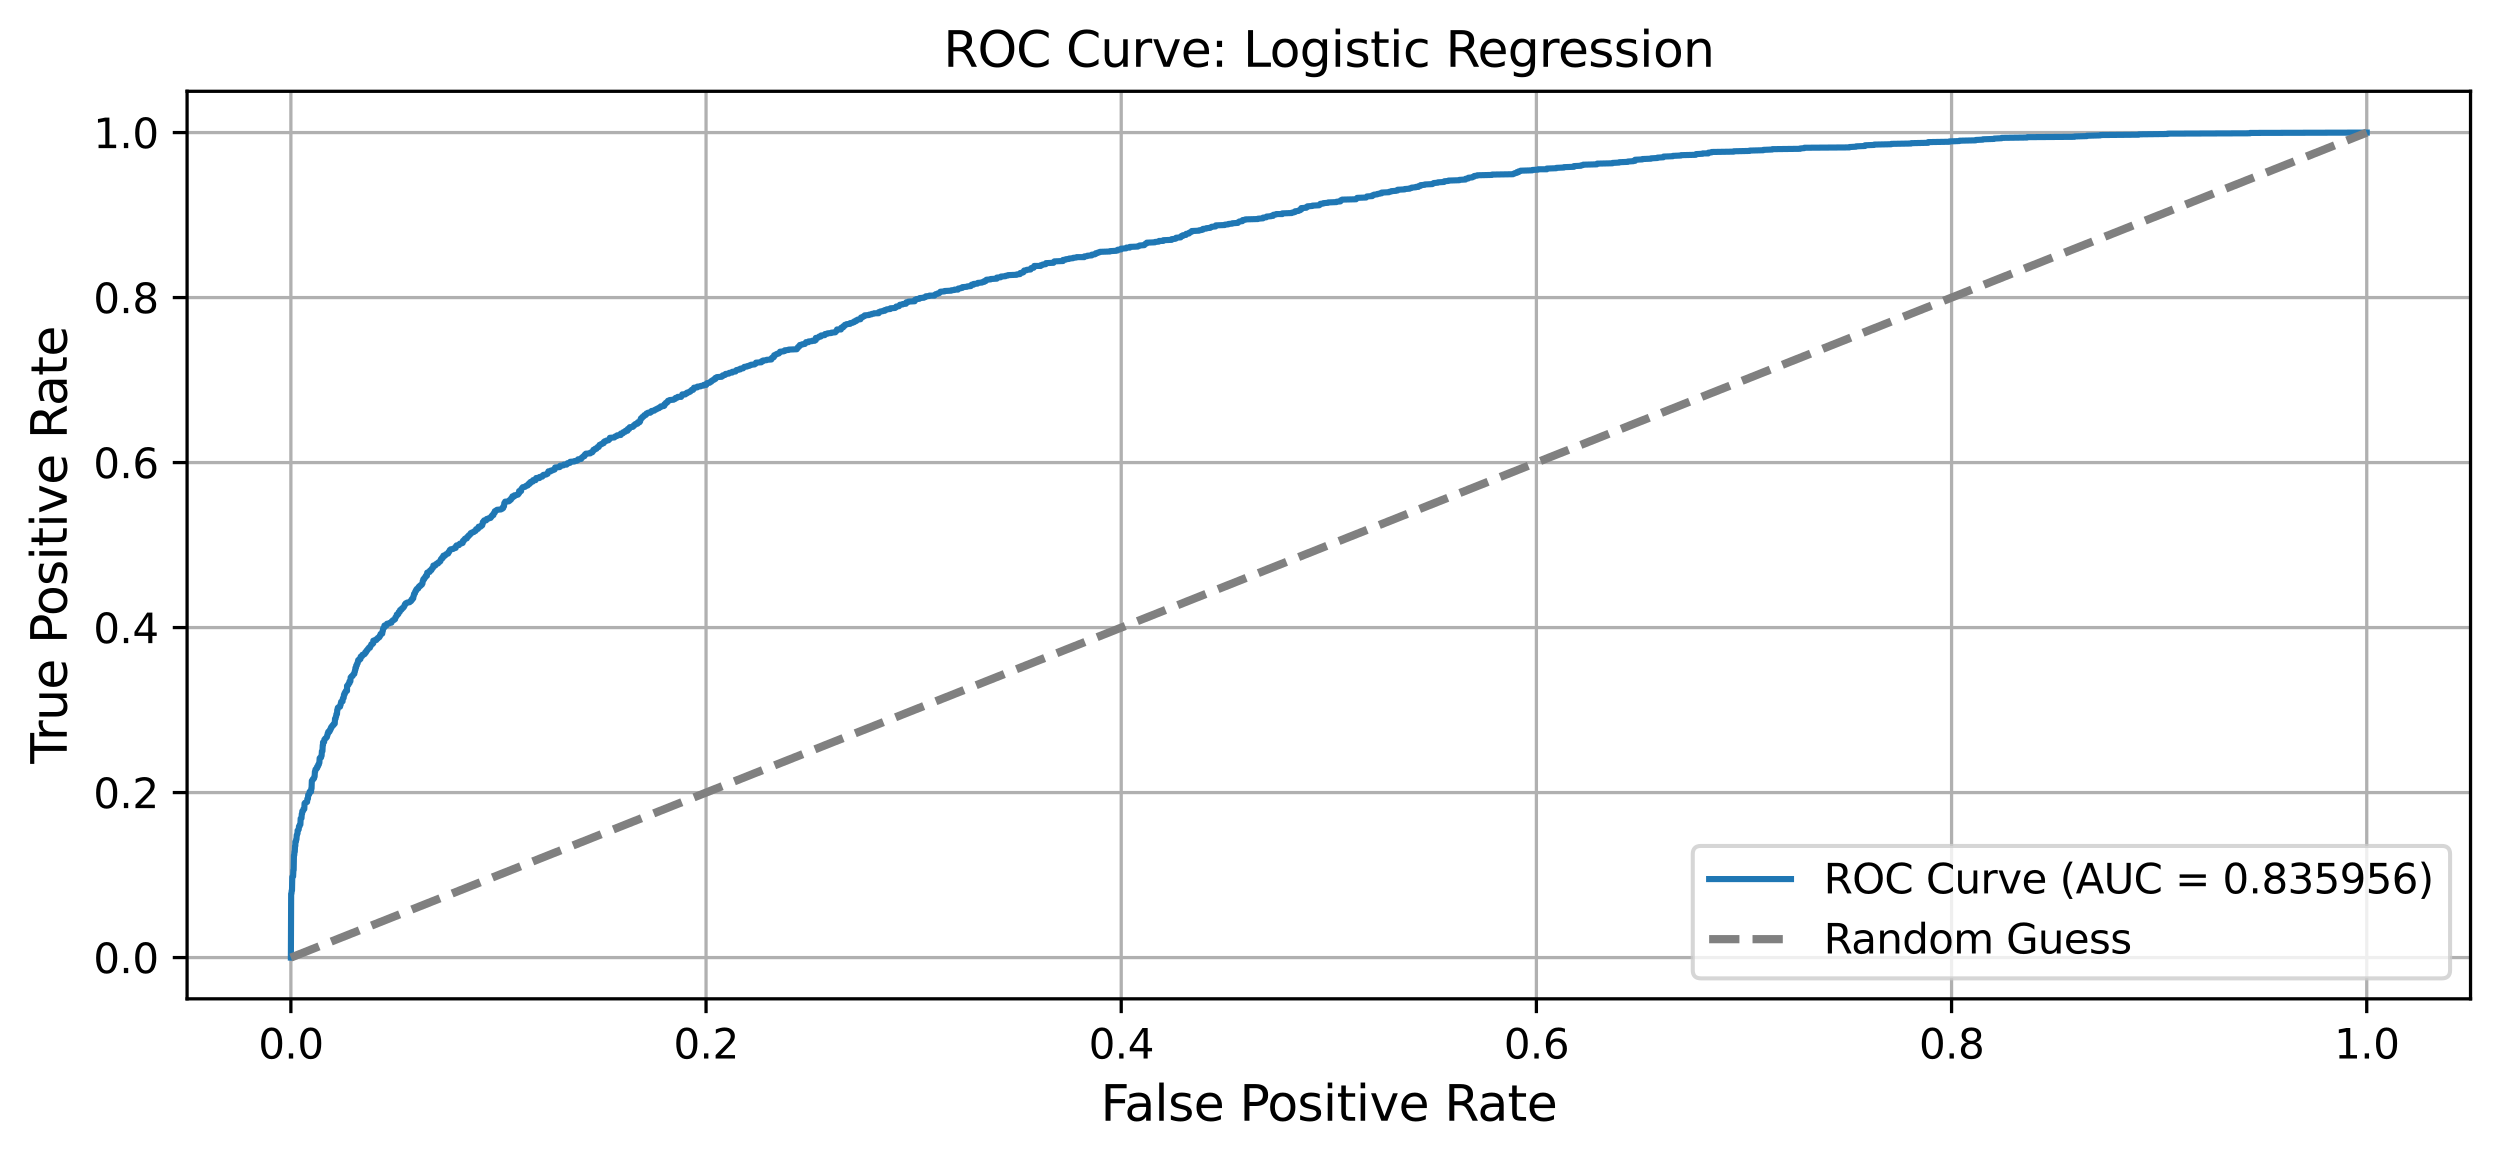 <?xml version="1.0" encoding="utf-8" standalone="no"?>
<!DOCTYPE svg PUBLIC "-//W3C//DTD SVG 1.1//EN"
  "http://www.w3.org/Graphics/SVG/1.1/DTD/svg11.dtd">
<svg xmlns:xlink="http://www.w3.org/1999/xlink" width="610.917pt" height="283.57pt" viewBox="0 0 610.917 283.57" xmlns="http://www.w3.org/2000/svg" version="1.1">
 <defs>
  <style type="text/css">*{stroke-linejoin: round; stroke-linecap: butt}</style>
 </defs>
 <g id="figure_1">
  <g id="patch_1">
   <path d="M 0 283.57 
L 610.917 283.57 
L 610.917 0 
L 0 0 
z
" style="fill: #ffffff"/>
  </g>
  <g id="axes_1">
   <g id="patch_2">
    <path d="M 45.717 244.078 
L 603.717 244.078 
L 603.717 22.318 
L 45.717 22.318 
z
" style="fill: #ffffff"/>
   </g>
   <g id="matplotlib.axis_1">
    <g id="xtick_1">
     <g id="line2d_1">
      <path d="M 71.081 244.078 
L 71.081 22.318 
" clip-path="url(#pb489098b42)" style="fill: none; stroke: #b0b0b0; stroke-width: 0.8; stroke-linecap: square"/>
     </g>
     <g id="line2d_2">
      <defs>
       <path id="m09112966ef" d="M 0 0 
L 0 3.5 
" style="stroke: #000000; stroke-width: 0.8"/>
      </defs>
      <g>
       <use xlink:href="#m09112966ef" x="71.081" y="244.078" style="stroke: #000000; stroke-width: 0.8"/>
      </g>
     </g>
     <g id="text_1">
      <!-- 0.0 -->
      <g transform="translate(63.129 258.677) scale(0.1 -0.1)">
       <defs>
        <path id="DejaVuSans-30" d="M 2034 4250 
Q 1547 4250 1301 3770 
Q 1056 3291 1056 2328 
Q 1056 1369 1301 889 
Q 1547 409 2034 409 
Q 2525 409 2770 889 
Q 3016 1369 3016 2328 
Q 3016 3291 2770 3770 
Q 2525 4250 2034 4250 
z
M 2034 4750 
Q 2819 4750 3233 4129 
Q 3647 3509 3647 2328 
Q 3647 1150 3233 529 
Q 2819 -91 2034 -91 
Q 1250 -91 836 529 
Q 422 1150 422 2328 
Q 422 3509 836 4129 
Q 1250 4750 2034 4750 
z
" transform="scale(0.016)"/>
        <path id="DejaVuSans-2e" d="M 684 794 
L 1344 794 
L 1344 0 
L 684 0 
L 684 794 
z
" transform="scale(0.016)"/>
       </defs>
       <use xlink:href="#DejaVuSans-30"/>
       <use xlink:href="#DejaVuSans-2e" x="63.623"/>
       <use xlink:href="#DejaVuSans-30" x="95.41"/>
      </g>
     </g>
    </g>
    <g id="xtick_2">
     <g id="line2d_3">
      <path d="M 172.535 244.078 
L 172.535 22.318 
" clip-path="url(#pb489098b42)" style="fill: none; stroke: #b0b0b0; stroke-width: 0.8; stroke-linecap: square"/>
     </g>
     <g id="line2d_4">
      <g>
       <use xlink:href="#m09112966ef" x="172.535" y="244.078" style="stroke: #000000; stroke-width: 0.8"/>
      </g>
     </g>
     <g id="text_2">
      <!-- 0.2 -->
      <g transform="translate(164.583 258.677) scale(0.1 -0.1)">
       <defs>
        <path id="DejaVuSans-32" d="M 1228 531 
L 3431 531 
L 3431 0 
L 469 0 
L 469 531 
Q 828 903 1448 1529 
Q 2069 2156 2228 2338 
Q 2531 2678 2651 2914 
Q 2772 3150 2772 3378 
Q 2772 3750 2511 3984 
Q 2250 4219 1831 4219 
Q 1534 4219 1204 4116 
Q 875 4013 500 3803 
L 500 4441 
Q 881 4594 1212 4672 
Q 1544 4750 1819 4750 
Q 2544 4750 2975 4387 
Q 3406 4025 3406 3419 
Q 3406 3131 3298 2873 
Q 3191 2616 2906 2266 
Q 2828 2175 2409 1742 
Q 1991 1309 1228 531 
z
" transform="scale(0.016)"/>
       </defs>
       <use xlink:href="#DejaVuSans-30"/>
       <use xlink:href="#DejaVuSans-2e" x="63.623"/>
       <use xlink:href="#DejaVuSans-32" x="95.41"/>
      </g>
     </g>
    </g>
    <g id="xtick_3">
     <g id="line2d_5">
      <path d="M 273.99 244.078 
L 273.99 22.318 
" clip-path="url(#pb489098b42)" style="fill: none; stroke: #b0b0b0; stroke-width: 0.8; stroke-linecap: square"/>
     </g>
     <g id="line2d_6">
      <g>
       <use xlink:href="#m09112966ef" x="273.99" y="244.078" style="stroke: #000000; stroke-width: 0.8"/>
      </g>
     </g>
     <g id="text_3">
      <!-- 0.4 -->
      <g transform="translate(266.038 258.677) scale(0.1 -0.1)">
       <defs>
        <path id="DejaVuSans-34" d="M 2419 4116 
L 825 1625 
L 2419 1625 
L 2419 4116 
z
M 2253 4666 
L 3047 4666 
L 3047 1625 
L 3713 1625 
L 3713 1100 
L 3047 1100 
L 3047 0 
L 2419 0 
L 2419 1100 
L 313 1100 
L 313 1709 
L 2253 4666 
z
" transform="scale(0.016)"/>
       </defs>
       <use xlink:href="#DejaVuSans-30"/>
       <use xlink:href="#DejaVuSans-2e" x="63.623"/>
       <use xlink:href="#DejaVuSans-34" x="95.41"/>
      </g>
     </g>
    </g>
    <g id="xtick_4">
     <g id="line2d_7">
      <path d="M 375.444 244.078 
L 375.444 22.318 
" clip-path="url(#pb489098b42)" style="fill: none; stroke: #b0b0b0; stroke-width: 0.8; stroke-linecap: square"/>
     </g>
     <g id="line2d_8">
      <g>
       <use xlink:href="#m09112966ef" x="375.444" y="244.078" style="stroke: #000000; stroke-width: 0.8"/>
      </g>
     </g>
     <g id="text_4">
      <!-- 0.6 -->
      <g transform="translate(367.493 258.677) scale(0.1 -0.1)">
       <defs>
        <path id="DejaVuSans-36" d="M 2113 2584 
Q 1688 2584 1439 2293 
Q 1191 2003 1191 1497 
Q 1191 994 1439 701 
Q 1688 409 2113 409 
Q 2538 409 2786 701 
Q 3034 994 3034 1497 
Q 3034 2003 2786 2293 
Q 2538 2584 2113 2584 
z
M 3366 4563 
L 3366 3988 
Q 3128 4100 2886 4159 
Q 2644 4219 2406 4219 
Q 1781 4219 1451 3797 
Q 1122 3375 1075 2522 
Q 1259 2794 1537 2939 
Q 1816 3084 2150 3084 
Q 2853 3084 3261 2657 
Q 3669 2231 3669 1497 
Q 3669 778 3244 343 
Q 2819 -91 2113 -91 
Q 1303 -91 875 529 
Q 447 1150 447 2328 
Q 447 3434 972 4092 
Q 1497 4750 2381 4750 
Q 2619 4750 2861 4703 
Q 3103 4656 3366 4563 
z
" transform="scale(0.016)"/>
       </defs>
       <use xlink:href="#DejaVuSans-30"/>
       <use xlink:href="#DejaVuSans-2e" x="63.623"/>
       <use xlink:href="#DejaVuSans-36" x="95.41"/>
      </g>
     </g>
    </g>
    <g id="xtick_5">
     <g id="line2d_9">
      <path d="M 476.899 244.078 
L 476.899 22.318 
" clip-path="url(#pb489098b42)" style="fill: none; stroke: #b0b0b0; stroke-width: 0.8; stroke-linecap: square"/>
     </g>
     <g id="line2d_10">
      <g>
       <use xlink:href="#m09112966ef" x="476.899" y="244.078" style="stroke: #000000; stroke-width: 0.8"/>
      </g>
     </g>
     <g id="text_5">
      <!-- 0.8 -->
      <g transform="translate(468.947 258.677) scale(0.1 -0.1)">
       <defs>
        <path id="DejaVuSans-38" d="M 2034 2216 
Q 1584 2216 1326 1975 
Q 1069 1734 1069 1313 
Q 1069 891 1326 650 
Q 1584 409 2034 409 
Q 2484 409 2743 651 
Q 3003 894 3003 1313 
Q 3003 1734 2745 1975 
Q 2488 2216 2034 2216 
z
M 1403 2484 
Q 997 2584 770 2862 
Q 544 3141 544 3541 
Q 544 4100 942 4425 
Q 1341 4750 2034 4750 
Q 2731 4750 3128 4425 
Q 3525 4100 3525 3541 
Q 3525 3141 3298 2862 
Q 3072 2584 2669 2484 
Q 3125 2378 3379 2068 
Q 3634 1759 3634 1313 
Q 3634 634 3220 271 
Q 2806 -91 2034 -91 
Q 1263 -91 848 271 
Q 434 634 434 1313 
Q 434 1759 690 2068 
Q 947 2378 1403 2484 
z
M 1172 3481 
Q 1172 3119 1398 2916 
Q 1625 2713 2034 2713 
Q 2441 2713 2670 2916 
Q 2900 3119 2900 3481 
Q 2900 3844 2670 4047 
Q 2441 4250 2034 4250 
Q 1625 4250 1398 4047 
Q 1172 3844 1172 3481 
z
" transform="scale(0.016)"/>
       </defs>
       <use xlink:href="#DejaVuSans-30"/>
       <use xlink:href="#DejaVuSans-2e" x="63.623"/>
       <use xlink:href="#DejaVuSans-38" x="95.41"/>
      </g>
     </g>
    </g>
    <g id="xtick_6">
     <g id="line2d_11">
      <path d="M 578.353 244.078 
L 578.353 22.318 
" clip-path="url(#pb489098b42)" style="fill: none; stroke: #b0b0b0; stroke-width: 0.8; stroke-linecap: square"/>
     </g>
     <g id="line2d_12">
      <g>
       <use xlink:href="#m09112966ef" x="578.353" y="244.078" style="stroke: #000000; stroke-width: 0.8"/>
      </g>
     </g>
     <g id="text_6">
      <!-- 1.0 -->
      <g transform="translate(570.402 258.677) scale(0.1 -0.1)">
       <defs>
        <path id="DejaVuSans-31" d="M 794 531 
L 1825 531 
L 1825 4091 
L 703 3866 
L 703 4441 
L 1819 4666 
L 2450 4666 
L 2450 531 
L 3481 531 
L 3481 0 
L 794 0 
L 794 531 
z
" transform="scale(0.016)"/>
       </defs>
       <use xlink:href="#DejaVuSans-31"/>
       <use xlink:href="#DejaVuSans-2e" x="63.623"/>
       <use xlink:href="#DejaVuSans-30" x="95.41"/>
      </g>
     </g>
    </g>
    <g id="text_7">
     <!-- False Positive Rate -->
     <g transform="translate(268.957 273.874) scale(0.12 -0.12)">
      <defs>
       <path id="DejaVuSans-46" d="M 628 4666 
L 3309 4666 
L 3309 4134 
L 1259 4134 
L 1259 2759 
L 3109 2759 
L 3109 2228 
L 1259 2228 
L 1259 0 
L 628 0 
L 628 4666 
z
" transform="scale(0.016)"/>
       <path id="DejaVuSans-61" d="M 2194 1759 
Q 1497 1759 1228 1600 
Q 959 1441 959 1056 
Q 959 750 1161 570 
Q 1363 391 1709 391 
Q 2188 391 2477 730 
Q 2766 1069 2766 1631 
L 2766 1759 
L 2194 1759 
z
M 3341 1997 
L 3341 0 
L 2766 0 
L 2766 531 
Q 2569 213 2275 61 
Q 1981 -91 1556 -91 
Q 1019 -91 701 211 
Q 384 513 384 1019 
Q 384 1609 779 1909 
Q 1175 2209 1959 2209 
L 2766 2209 
L 2766 2266 
Q 2766 2663 2505 2880 
Q 2244 3097 1772 3097 
Q 1472 3097 1187 3025 
Q 903 2953 641 2809 
L 641 3341 
Q 956 3463 1253 3523 
Q 1550 3584 1831 3584 
Q 2591 3584 2966 3190 
Q 3341 2797 3341 1997 
z
" transform="scale(0.016)"/>
       <path id="DejaVuSans-6c" d="M 603 4863 
L 1178 4863 
L 1178 0 
L 603 0 
L 603 4863 
z
" transform="scale(0.016)"/>
       <path id="DejaVuSans-73" d="M 2834 3397 
L 2834 2853 
Q 2591 2978 2328 3040 
Q 2066 3103 1784 3103 
Q 1356 3103 1142 2972 
Q 928 2841 928 2578 
Q 928 2378 1081 2264 
Q 1234 2150 1697 2047 
L 1894 2003 
Q 2506 1872 2764 1633 
Q 3022 1394 3022 966 
Q 3022 478 2636 193 
Q 2250 -91 1575 -91 
Q 1294 -91 989 -36 
Q 684 19 347 128 
L 347 722 
Q 666 556 975 473 
Q 1284 391 1588 391 
Q 1994 391 2212 530 
Q 2431 669 2431 922 
Q 2431 1156 2273 1281 
Q 2116 1406 1581 1522 
L 1381 1569 
Q 847 1681 609 1914 
Q 372 2147 372 2553 
Q 372 3047 722 3315 
Q 1072 3584 1716 3584 
Q 2034 3584 2315 3537 
Q 2597 3491 2834 3397 
z
" transform="scale(0.016)"/>
       <path id="DejaVuSans-65" d="M 3597 1894 
L 3597 1613 
L 953 1613 
Q 991 1019 1311 708 
Q 1631 397 2203 397 
Q 2534 397 2845 478 
Q 3156 559 3463 722 
L 3463 178 
Q 3153 47 2828 -22 
Q 2503 -91 2169 -91 
Q 1331 -91 842 396 
Q 353 884 353 1716 
Q 353 2575 817 3079 
Q 1281 3584 2069 3584 
Q 2775 3584 3186 3129 
Q 3597 2675 3597 1894 
z
M 3022 2063 
Q 3016 2534 2758 2815 
Q 2500 3097 2075 3097 
Q 1594 3097 1305 2825 
Q 1016 2553 972 2059 
L 3022 2063 
z
" transform="scale(0.016)"/>
       <path id="DejaVuSans-20" transform="scale(0.016)"/>
       <path id="DejaVuSans-50" d="M 1259 4147 
L 1259 2394 
L 2053 2394 
Q 2494 2394 2734 2622 
Q 2975 2850 2975 3272 
Q 2975 3691 2734 3919 
Q 2494 4147 2053 4147 
L 1259 4147 
z
M 628 4666 
L 2053 4666 
Q 2838 4666 3239 4311 
Q 3641 3956 3641 3272 
Q 3641 2581 3239 2228 
Q 2838 1875 2053 1875 
L 1259 1875 
L 1259 0 
L 628 0 
L 628 4666 
z
" transform="scale(0.016)"/>
       <path id="DejaVuSans-6f" d="M 1959 3097 
Q 1497 3097 1228 2736 
Q 959 2375 959 1747 
Q 959 1119 1226 758 
Q 1494 397 1959 397 
Q 2419 397 2687 759 
Q 2956 1122 2956 1747 
Q 2956 2369 2687 2733 
Q 2419 3097 1959 3097 
z
M 1959 3584 
Q 2709 3584 3137 3096 
Q 3566 2609 3566 1747 
Q 3566 888 3137 398 
Q 2709 -91 1959 -91 
Q 1206 -91 779 398 
Q 353 888 353 1747 
Q 353 2609 779 3096 
Q 1206 3584 1959 3584 
z
" transform="scale(0.016)"/>
       <path id="DejaVuSans-69" d="M 603 3500 
L 1178 3500 
L 1178 0 
L 603 0 
L 603 3500 
z
M 603 4863 
L 1178 4863 
L 1178 4134 
L 603 4134 
L 603 4863 
z
" transform="scale(0.016)"/>
       <path id="DejaVuSans-74" d="M 1172 4494 
L 1172 3500 
L 2356 3500 
L 2356 3053 
L 1172 3053 
L 1172 1153 
Q 1172 725 1289 603 
Q 1406 481 1766 481 
L 2356 481 
L 2356 0 
L 1766 0 
Q 1100 0 847 248 
Q 594 497 594 1153 
L 594 3053 
L 172 3053 
L 172 3500 
L 594 3500 
L 594 4494 
L 1172 4494 
z
" transform="scale(0.016)"/>
       <path id="DejaVuSans-76" d="M 191 3500 
L 800 3500 
L 1894 563 
L 2988 3500 
L 3597 3500 
L 2284 0 
L 1503 0 
L 191 3500 
z
" transform="scale(0.016)"/>
       <path id="DejaVuSans-52" d="M 2841 2188 
Q 3044 2119 3236 1894 
Q 3428 1669 3622 1275 
L 4263 0 
L 3584 0 
L 2988 1197 
Q 2756 1666 2539 1819 
Q 2322 1972 1947 1972 
L 1259 1972 
L 1259 0 
L 628 0 
L 628 4666 
L 2053 4666 
Q 2853 4666 3247 4331 
Q 3641 3997 3641 3322 
Q 3641 2881 3436 2590 
Q 3231 2300 2841 2188 
z
M 1259 4147 
L 1259 2491 
L 2053 2491 
Q 2509 2491 2742 2702 
Q 2975 2913 2975 3322 
Q 2975 3731 2742 3939 
Q 2509 4147 2053 4147 
L 1259 4147 
z
" transform="scale(0.016)"/>
      </defs>
      <use xlink:href="#DejaVuSans-46"/>
      <use xlink:href="#DejaVuSans-61" x="48.395"/>
      <use xlink:href="#DejaVuSans-6c" x="109.674"/>
      <use xlink:href="#DejaVuSans-73" x="137.457"/>
      <use xlink:href="#DejaVuSans-65" x="189.557"/>
      <use xlink:href="#DejaVuSans-20" x="251.08"/>
      <use xlink:href="#DejaVuSans-50" x="282.867"/>
      <use xlink:href="#DejaVuSans-6f" x="339.545"/>
      <use xlink:href="#DejaVuSans-73" x="400.727"/>
      <use xlink:href="#DejaVuSans-69" x="452.826"/>
      <use xlink:href="#DejaVuSans-74" x="480.609"/>
      <use xlink:href="#DejaVuSans-69" x="519.818"/>
      <use xlink:href="#DejaVuSans-76" x="547.602"/>
      <use xlink:href="#DejaVuSans-65" x="606.781"/>
      <use xlink:href="#DejaVuSans-20" x="668.305"/>
      <use xlink:href="#DejaVuSans-52" x="700.092"/>
      <use xlink:href="#DejaVuSans-61" x="767.324"/>
      <use xlink:href="#DejaVuSans-74" x="828.604"/>
      <use xlink:href="#DejaVuSans-65" x="867.812"/>
     </g>
    </g>
   </g>
   <g id="matplotlib.axis_2">
    <g id="ytick_1">
     <g id="line2d_13">
      <path d="M 45.717 233.998 
L 603.717 233.998 
" clip-path="url(#pb489098b42)" style="fill: none; stroke: #b0b0b0; stroke-width: 0.8; stroke-linecap: square"/>
     </g>
     <g id="line2d_14">
      <defs>
       <path id="me95ff48a31" d="M 0 0 
L -3.5 0 
" style="stroke: #000000; stroke-width: 0.8"/>
      </defs>
      <g>
       <use xlink:href="#me95ff48a31" x="45.717" y="233.998" style="stroke: #000000; stroke-width: 0.8"/>
      </g>
     </g>
     <g id="text_8">
      <!-- 0.0 -->
      <g transform="translate(22.814 237.797) scale(0.1 -0.1)">
       <use xlink:href="#DejaVuSans-30"/>
       <use xlink:href="#DejaVuSans-2e" x="63.623"/>
       <use xlink:href="#DejaVuSans-30" x="95.41"/>
      </g>
     </g>
    </g>
    <g id="ytick_2">
     <g id="line2d_15">
      <path d="M 45.717 193.678 
L 603.717 193.678 
" clip-path="url(#pb489098b42)" style="fill: none; stroke: #b0b0b0; stroke-width: 0.8; stroke-linecap: square"/>
     </g>
     <g id="line2d_16">
      <g>
       <use xlink:href="#me95ff48a31" x="45.717" y="193.678" style="stroke: #000000; stroke-width: 0.8"/>
      </g>
     </g>
     <g id="text_9">
      <!-- 0.2 -->
      <g transform="translate(22.814 197.477) scale(0.1 -0.1)">
       <use xlink:href="#DejaVuSans-30"/>
       <use xlink:href="#DejaVuSans-2e" x="63.623"/>
       <use xlink:href="#DejaVuSans-32" x="95.41"/>
      </g>
     </g>
    </g>
    <g id="ytick_3">
     <g id="line2d_17">
      <path d="M 45.717 153.358 
L 603.717 153.358 
" clip-path="url(#pb489098b42)" style="fill: none; stroke: #b0b0b0; stroke-width: 0.8; stroke-linecap: square"/>
     </g>
     <g id="line2d_18">
      <g>
       <use xlink:href="#me95ff48a31" x="45.717" y="153.358" style="stroke: #000000; stroke-width: 0.8"/>
      </g>
     </g>
     <g id="text_10">
      <!-- 0.4 -->
      <g transform="translate(22.814 157.157) scale(0.1 -0.1)">
       <use xlink:href="#DejaVuSans-30"/>
       <use xlink:href="#DejaVuSans-2e" x="63.623"/>
       <use xlink:href="#DejaVuSans-34" x="95.41"/>
      </g>
     </g>
    </g>
    <g id="ytick_4">
     <g id="line2d_19">
      <path d="M 45.717 113.038 
L 603.717 113.038 
" clip-path="url(#pb489098b42)" style="fill: none; stroke: #b0b0b0; stroke-width: 0.8; stroke-linecap: square"/>
     </g>
     <g id="line2d_20">
      <g>
       <use xlink:href="#me95ff48a31" x="45.717" y="113.038" style="stroke: #000000; stroke-width: 0.8"/>
      </g>
     </g>
     <g id="text_11">
      <!-- 0.6 -->
      <g transform="translate(22.814 116.837) scale(0.1 -0.1)">
       <use xlink:href="#DejaVuSans-30"/>
       <use xlink:href="#DejaVuSans-2e" x="63.623"/>
       <use xlink:href="#DejaVuSans-36" x="95.41"/>
      </g>
     </g>
    </g>
    <g id="ytick_5">
     <g id="line2d_21">
      <path d="M 45.717 72.718 
L 603.717 72.718 
" clip-path="url(#pb489098b42)" style="fill: none; stroke: #b0b0b0; stroke-width: 0.8; stroke-linecap: square"/>
     </g>
     <g id="line2d_22">
      <g>
       <use xlink:href="#me95ff48a31" x="45.717" y="72.718" style="stroke: #000000; stroke-width: 0.8"/>
      </g>
     </g>
     <g id="text_12">
      <!-- 0.8 -->
      <g transform="translate(22.814 76.517) scale(0.1 -0.1)">
       <use xlink:href="#DejaVuSans-30"/>
       <use xlink:href="#DejaVuSans-2e" x="63.623"/>
       <use xlink:href="#DejaVuSans-38" x="95.41"/>
      </g>
     </g>
    </g>
    <g id="ytick_6">
     <g id="line2d_23">
      <path d="M 45.717 32.398 
L 603.717 32.398 
" clip-path="url(#pb489098b42)" style="fill: none; stroke: #b0b0b0; stroke-width: 0.8; stroke-linecap: square"/>
     </g>
     <g id="line2d_24">
      <g>
       <use xlink:href="#me95ff48a31" x="45.717" y="32.398" style="stroke: #000000; stroke-width: 0.8"/>
      </g>
     </g>
     <g id="text_13">
      <!-- 1.0 -->
      <g transform="translate(22.814 36.197) scale(0.1 -0.1)">
       <use xlink:href="#DejaVuSans-31"/>
       <use xlink:href="#DejaVuSans-2e" x="63.623"/>
       <use xlink:href="#DejaVuSans-30" x="95.41"/>
      </g>
     </g>
    </g>
    <g id="text_14">
     <!-- True Positive Rate -->
     <g transform="translate(16.318 186.634) rotate(-90) scale(0.12 -0.12)">
      <defs>
       <path id="DejaVuSans-54" d="M -19 4666 
L 3928 4666 
L 3928 4134 
L 2272 4134 
L 2272 0 
L 1638 0 
L 1638 4134 
L -19 4134 
L -19 4666 
z
" transform="scale(0.016)"/>
       <path id="DejaVuSans-72" d="M 2631 2963 
Q 2534 3019 2420 3045 
Q 2306 3072 2169 3072 
Q 1681 3072 1420 2755 
Q 1159 2438 1159 1844 
L 1159 0 
L 581 0 
L 581 3500 
L 1159 3500 
L 1159 2956 
Q 1341 3275 1631 3429 
Q 1922 3584 2338 3584 
Q 2397 3584 2469 3576 
Q 2541 3569 2628 3553 
L 2631 2963 
z
" transform="scale(0.016)"/>
       <path id="DejaVuSans-75" d="M 544 1381 
L 544 3500 
L 1119 3500 
L 1119 1403 
Q 1119 906 1312 657 
Q 1506 409 1894 409 
Q 2359 409 2629 706 
Q 2900 1003 2900 1516 
L 2900 3500 
L 3475 3500 
L 3475 0 
L 2900 0 
L 2900 538 
Q 2691 219 2414 64 
Q 2138 -91 1772 -91 
Q 1169 -91 856 284 
Q 544 659 544 1381 
z
M 1991 3584 
L 1991 3584 
z
" transform="scale(0.016)"/>
      </defs>
      <use xlink:href="#DejaVuSans-54"/>
      <use xlink:href="#DejaVuSans-72" x="46.334"/>
      <use xlink:href="#DejaVuSans-75" x="87.447"/>
      <use xlink:href="#DejaVuSans-65" x="150.826"/>
      <use xlink:href="#DejaVuSans-20" x="212.35"/>
      <use xlink:href="#DejaVuSans-50" x="244.137"/>
      <use xlink:href="#DejaVuSans-6f" x="300.814"/>
      <use xlink:href="#DejaVuSans-73" x="361.996"/>
      <use xlink:href="#DejaVuSans-69" x="414.096"/>
      <use xlink:href="#DejaVuSans-74" x="441.879"/>
      <use xlink:href="#DejaVuSans-69" x="481.088"/>
      <use xlink:href="#DejaVuSans-76" x="508.871"/>
      <use xlink:href="#DejaVuSans-65" x="568.051"/>
      <use xlink:href="#DejaVuSans-20" x="629.574"/>
      <use xlink:href="#DejaVuSans-52" x="661.361"/>
      <use xlink:href="#DejaVuSans-61" x="728.594"/>
      <use xlink:href="#DejaVuSans-74" x="789.873"/>
      <use xlink:href="#DejaVuSans-65" x="829.082"/>
     </g>
    </g>
   </g>
   <g id="line2d_25">
    <path d="M 71.081 233.998 
L 71.149 218.391 
L 71.217 218.391 
L 71.285 217.615 
L 71.354 217.615 
L 71.422 214.338 
L 71.49 214.338 
L 71.49 214.166 
L 71.627 214.166 
L 71.695 212.614 
L 71.763 212.614 
L 71.831 208.992 
L 71.9 208.992 
L 71.968 208.13 
L 72.036 208.13 
L 72.104 206.664 
L 72.173 206.664 
L 72.173 205.715 
L 72.309 205.715 
L 72.378 205.112 
L 72.446 205.112 
L 72.514 204.077 
L 72.582 204.077 
L 72.651 203.646 
L 72.719 203.646 
L 72.719 202.956 
L 72.855 202.956 
L 72.924 202.698 
L 72.992 202.698 
L 73.06 201.921 
L 73.197 201.921 
L 73.265 201.49 
L 73.402 201.49 
L 73.47 200.024 
L 73.675 199.938 
L 73.743 198.904 
L 73.811 198.904 
L 73.879 198.214 
L 74.084 198.127 
L 74.152 197.696 
L 74.357 197.696 
L 74.425 196.317 
L 74.562 196.317 
L 74.562 196.144 
L 74.903 196.058 
L 74.903 195.972 
L 75.04 195.972 
L 75.108 195.196 
L 75.245 195.196 
L 75.313 194.247 
L 75.518 194.161 
L 75.586 193.816 
L 75.654 193.816 
L 75.654 193.471 
L 75.996 193.471 
L 76.064 192.695 
L 76.132 192.695 
L 76.2 190.798 
L 76.337 190.712 
L 76.405 190.453 
L 76.542 190.453 
L 76.542 190.281 
L 76.746 190.195 
L 76.815 189.763 
L 76.883 189.763 
L 76.951 188.556 
L 77.02 188.556 
L 77.088 188.039 
L 77.224 187.953 
L 77.224 187.866 
L 77.361 187.866 
L 77.361 187.694 
L 77.497 187.694 
L 77.497 187.349 
L 77.702 187.263 
L 77.77 186.832 
L 77.907 186.832 
L 77.975 186.401 
L 78.043 186.401 
L 78.112 185.28 
L 78.248 185.193 
L 78.248 185.107 
L 78.453 185.107 
L 78.521 184.676 
L 78.59 184.676 
L 78.658 183.555 
L 78.794 183.555 
L 78.863 182.089 
L 78.931 182.089 
L 78.931 181.399 
L 79.204 181.313 
L 79.272 180.71 
L 79.409 180.623 
L 79.477 180.451 
L 79.682 180.365 
L 79.75 180.192 
L 79.887 180.106 
L 79.955 179.675 
L 80.023 179.675 
L 80.091 179.157 
L 80.228 179.157 
L 80.228 178.812 
L 80.501 178.812 
L 80.501 178.554 
L 80.638 178.554 
L 80.638 178.295 
L 80.774 178.295 
L 80.842 177.864 
L 80.979 177.864 
L 80.979 177.605 
L 81.184 177.519 
L 81.252 177.26 
L 81.525 177.174 
L 81.525 176.915 
L 81.798 176.829 
L 81.866 175.622 
L 82.003 175.622 
L 82.071 175.105 
L 82.139 175.105 
L 82.208 174.501 
L 82.344 174.501 
L 82.412 173.466 
L 82.481 173.466 
L 82.549 172.949 
L 82.754 172.863 
L 82.754 172.777 
L 83.095 172.69 
L 83.163 172.259 
L 83.232 172.259 
L 83.3 171.742 
L 83.368 171.742 
L 83.368 171.483 
L 83.709 171.397 
L 83.778 170.707 
L 83.846 170.707 
L 83.846 170.535 
L 83.982 170.535 
L 84.051 169.759 
L 84.187 169.759 
L 84.187 169.414 
L 84.324 169.414 
L 84.324 169.155 
L 84.46 169.155 
L 84.529 168.81 
L 84.802 168.81 
L 84.802 167.603 
L 84.938 167.603 
L 85.006 167.344 
L 85.143 167.344 
L 85.211 166.999 
L 85.416 166.913 
L 85.416 166.482 
L 85.621 166.482 
L 85.689 165.533 
L 85.826 165.447 
L 85.894 165.275 
L 86.167 165.189 
L 86.235 164.93 
L 86.372 164.844 
L 86.372 164.757 
L 86.577 164.671 
L 86.645 164.154 
L 86.713 164.154 
L 86.781 163.636 
L 86.85 163.636 
L 86.85 163.205 
L 86.986 163.205 
L 87.054 162.602 
L 87.191 162.602 
L 87.259 162.171 
L 87.396 162.084 
L 87.464 161.567 
L 87.532 161.567 
L 87.532 161.308 
L 87.805 161.308 
L 87.805 161.05 
L 88.078 161.05 
L 88.147 160.446 
L 88.488 160.36 
L 88.556 160.015 
L 88.966 159.929 
L 88.966 159.842 
L 89.102 159.842 
L 89.102 159.67 
L 89.239 159.67 
L 89.239 159.411 
L 89.444 159.411 
L 89.512 159.066 
L 89.648 159.066 
L 89.648 158.894 
L 89.853 158.808 
L 89.921 158.549 
L 90.058 158.463 
L 90.126 158.29 
L 90.399 158.29 
L 90.468 157.945 
L 90.604 157.859 
L 90.672 157.601 
L 90.741 157.601 
L 90.741 157.428 
L 91.082 157.342 
L 91.15 157.169 
L 91.219 157.169 
L 91.219 156.566 
L 91.628 156.48 
L 91.628 156.393 
L 91.969 156.393 
L 92.038 156.135 
L 92.311 156.048 
L 92.311 155.876 
L 92.584 155.79 
L 92.584 155.704 
L 92.72 155.704 
L 92.789 155.359 
L 92.925 155.359 
L 92.993 154.927 
L 93.403 154.841 
L 93.471 154.238 
L 93.539 154.238 
L 93.608 153.634 
L 93.744 153.548 
L 93.744 153.375 
L 93.949 153.289 
L 93.949 152.858 
L 94.427 152.858 
L 94.495 152.599 
L 94.563 152.599 
L 94.563 152.427 
L 95.11 152.341 
L 95.11 152.254 
L 95.656 152.168 
L 95.724 151.823 
L 95.929 151.737 
L 95.997 151.565 
L 96.338 151.478 
L 96.338 151.392 
L 96.543 151.306 
L 96.611 150.875 
L 96.748 150.789 
L 96.816 150.616 
L 96.884 150.616 
L 96.953 150.185 
L 97.226 150.185 
L 97.226 150.012 
L 97.362 150.012 
L 97.431 149.581 
L 97.704 149.495 
L 97.772 149.064 
L 98.113 148.978 
L 98.113 148.805 
L 98.25 148.805 
L 98.25 148.633 
L 98.523 148.547 
L 98.591 148.374 
L 98.728 148.288 
L 98.796 148.029 
L 98.864 148.029 
L 98.932 147.684 
L 99.137 147.598 
L 99.137 147.426 
L 99.478 147.339 
L 99.478 147.253 
L 100.093 147.167 
L 100.161 146.995 
L 100.434 146.908 
L 100.434 146.736 
L 100.571 146.736 
L 100.571 146.477 
L 100.776 146.477 
L 100.776 146.218 
L 100.98 146.218 
L 101.049 145.615 
L 101.117 145.615 
L 101.185 145.098 
L 101.39 145.011 
L 101.458 144.58 
L 101.595 144.494 
L 101.595 144.321 
L 101.731 144.321 
L 101.731 144.063 
L 101.868 144.063 
L 101.868 143.89 
L 102.209 143.804 
L 102.277 143.459 
L 102.414 143.373 
L 102.414 143.287 
L 102.619 143.287 
L 102.619 143.114 
L 102.823 143.114 
L 102.823 142.942 
L 103.097 142.856 
L 103.165 142.597 
L 103.233 142.597 
L 103.301 141.993 
L 103.37 141.993 
L 103.438 141.562 
L 103.643 141.562 
L 103.643 141.304 
L 103.779 141.304 
L 103.847 141.045 
L 103.984 141.045 
L 104.052 140.7 
L 104.325 140.7 
L 104.394 139.924 
L 104.735 139.838 
L 104.735 139.751 
L 105.008 139.751 
L 105.076 139.407 
L 105.418 139.32 
L 105.486 138.975 
L 105.691 138.889 
L 105.759 138.717 
L 105.827 138.717 
L 105.895 138.199 
L 106.373 138.199 
L 106.373 138.027 
L 106.51 138.027 
L 106.51 137.854 
L 106.783 137.768 
L 106.783 137.682 
L 107.056 137.682 
L 107.124 137.423 
L 107.397 137.337 
L 107.465 137.165 
L 107.602 137.165 
L 107.67 136.82 
L 107.738 136.82 
L 107.738 136.647 
L 107.875 136.647 
L 107.875 136.475 
L 108.08 136.475 
L 108.08 136.216 
L 108.285 136.216 
L 108.353 135.785 
L 108.762 135.785 
L 108.762 135.612 
L 108.967 135.526 
L 108.967 135.44 
L 109.309 135.354 
L 109.309 135.268 
L 109.513 135.268 
L 109.582 134.923 
L 109.718 134.923 
L 109.786 134.664 
L 109.855 134.664 
L 109.923 134.405 
L 110.128 134.319 
L 110.128 134.233 
L 110.742 134.147 
L 110.742 134.06 
L 111.083 133.974 
L 111.083 133.888 
L 111.357 133.888 
L 111.425 133.457 
L 111.561 133.457 
L 111.561 133.284 
L 112.176 133.198 
L 112.176 133.026 
L 112.38 132.939 
L 112.38 132.853 
L 112.858 132.767 
L 112.858 132.681 
L 113.063 132.681 
L 113.131 132.163 
L 113.336 132.163 
L 113.404 131.905 
L 113.609 131.818 
L 113.609 131.646 
L 114.087 131.56 
L 114.155 131.215 
L 114.36 131.129 
L 114.36 131.042 
L 114.497 131.042 
L 114.565 130.784 
L 114.838 130.698 
L 114.906 130.525 
L 115.043 130.439 
L 115.043 130.266 
L 115.384 130.18 
L 115.384 130.094 
L 115.794 130.008 
L 115.862 129.835 
L 116.203 129.749 
L 116.272 129.577 
L 116.34 129.577 
L 116.34 129.318 
L 116.818 129.232 
L 116.818 128.973 
L 116.954 128.973 
L 116.954 128.714 
L 117.432 128.714 
L 117.432 128.542 
L 117.637 128.542 
L 117.637 128.369 
L 117.842 128.369 
L 117.91 127.938 
L 117.978 127.938 
L 117.978 127.593 
L 118.115 127.593 
L 118.183 127.335 
L 118.319 127.248 
L 118.319 127.162 
L 118.797 127.162 
L 118.797 126.99 
L 118.934 126.99 
L 118.934 126.817 
L 119.412 126.731 
L 119.412 126.645 
L 119.89 126.559 
L 119.958 126.3 
L 120.094 126.3 
L 120.094 126.127 
L 120.231 126.127 
L 120.299 125.869 
L 120.572 125.869 
L 120.64 125.438 
L 120.777 125.351 
L 120.777 125.265 
L 120.914 125.265 
L 120.914 124.92 
L 121.187 124.834 
L 121.187 124.748 
L 121.46 124.662 
L 121.46 124.575 
L 122.415 124.489 
L 122.415 124.403 
L 122.757 124.317 
L 122.757 124.144 
L 122.961 124.144 
L 122.961 123.799 
L 123.166 123.713 
L 123.235 122.937 
L 123.371 122.937 
L 123.439 122.592 
L 124.327 122.506 
L 124.327 122.42 
L 124.463 122.42 
L 124.463 122.247 
L 124.668 122.247 
L 124.668 122.075 
L 124.873 122.075 
L 124.941 121.73 
L 125.214 121.644 
L 125.214 121.299 
L 125.692 121.299 
L 125.692 121.04 
L 126.306 120.954 
L 126.306 120.868 
L 126.579 120.868 
L 126.579 120.695 
L 126.716 120.695 
L 126.716 120.523 
L 126.853 120.523 
L 126.853 120.005 
L 127.33 120.005 
L 127.399 119.488 
L 127.74 119.057 
L 128.286 118.971 
L 128.286 118.884 
L 128.559 118.798 
L 128.559 118.712 
L 128.969 118.626 
L 128.969 118.453 
L 129.105 118.453 
L 129.105 118.281 
L 129.378 118.281 
L 129.378 118.022 
L 129.651 118.022 
L 129.651 117.763 
L 130.197 117.677 
L 130.266 117.332 
L 130.88 117.332 
L 130.948 116.987 
L 131.017 116.987 
L 131.017 116.815 
L 131.836 116.815 
L 131.836 116.556 
L 132.518 116.47 
L 132.587 116.211 
L 132.792 116.211 
L 132.792 116.039 
L 133.474 115.953 
L 133.474 115.866 
L 133.815 115.78 
L 133.884 115.435 
L 133.952 115.435 
L 134.02 115.177 
L 134.566 115.177 
L 134.566 115.004 
L 135.113 114.918 
L 135.113 114.832 
L 135.522 114.745 
L 135.59 114.401 
L 135.659 114.401 
L 135.659 114.228 
L 136.751 114.142 
L 136.751 114.056 
L 136.887 114.056 
L 136.887 113.797 
L 137.707 113.711 
L 137.775 113.538 
L 138.457 113.538 
L 138.457 113.366 
L 138.662 113.366 
L 138.662 113.193 
L 139.277 113.107 
L 139.345 112.848 
L 140.369 112.762 
L 140.369 112.676 
L 140.983 112.59 
L 140.983 112.504 
L 141.256 112.417 
L 141.256 112.245 
L 142.007 112.159 
L 142.075 111.9 
L 142.28 111.814 
L 142.28 111.727 
L 142.485 111.641 
L 142.485 111.555 
L 142.826 111.469 
L 142.826 111.21 
L 142.963 111.21 
L 142.963 111.038 
L 143.168 111.038 
L 143.168 110.865 
L 144.26 110.779 
L 144.26 110.607 
L 144.738 110.52 
L 144.738 110.348 
L 144.943 110.262 
L 145.011 109.917 
L 145.42 109.83 
L 145.42 109.658 
L 145.762 109.658 
L 145.762 109.486 
L 145.967 109.399 
L 146.035 109.227 
L 146.308 109.227 
L 146.376 108.968 
L 146.444 108.968 
L 146.513 108.71 
L 146.854 108.623 
L 146.854 108.537 
L 147.195 108.451 
L 147.195 108.365 
L 147.537 108.278 
L 147.537 108.02 
L 147.741 107.933 
L 147.741 107.847 
L 148.151 107.761 
L 148.151 107.675 
L 148.697 107.589 
L 148.765 107.416 
L 148.97 107.33 
L 149.038 106.985 
L 150.131 106.899 
L 150.131 106.812 
L 150.335 106.726 
L 150.335 106.64 
L 150.745 106.554 
L 150.813 106.381 
L 151.701 106.295 
L 151.701 105.95 
L 152.247 105.864 
L 152.315 105.605 
L 152.793 105.519 
L 152.861 105.26 
L 153.339 105.26 
L 153.407 104.829 
L 153.749 104.829 
L 153.817 104.571 
L 153.885 104.571 
L 153.885 104.398 
L 154.636 104.312 
L 154.636 104.226 
L 154.841 104.139 
L 154.909 103.881 
L 155.251 103.795 
L 155.251 103.622 
L 155.797 103.536 
L 155.865 103.191 
L 156.274 103.191 
L 156.274 103.018 
L 156.411 103.018 
L 156.479 102.587 
L 156.548 102.587 
L 156.616 102.242 
L 156.889 102.156 
L 156.957 101.898 
L 157.23 101.811 
L 157.23 101.725 
L 157.435 101.639 
L 157.435 101.466 
L 157.845 101.38 
L 157.845 101.208 
L 157.981 101.208 
L 157.981 101.035 
L 158.322 100.949 
L 158.322 100.863 
L 158.869 100.863 
L 158.869 100.69 
L 159.142 100.69 
L 159.21 100.432 
L 159.892 100.345 
L 159.961 100.173 
L 160.302 100.087 
L 160.302 100.001 
L 160.643 99.914 
L 160.643 99.828 
L 161.053 99.742 
L 161.121 99.569 
L 161.463 99.483 
L 161.463 99.311 
L 162.213 99.224 
L 162.213 99.138 
L 162.35 99.138 
L 162.35 98.793 
L 162.623 98.707 
L 162.691 98.448 
L 163.033 98.362 
L 163.033 98.19 
L 163.169 98.19 
L 163.237 97.931 
L 163.647 97.845 
L 163.647 97.759 
L 164.603 97.672 
L 164.603 97.586 
L 164.944 97.5 
L 164.944 97.414 
L 165.081 97.414 
L 165.081 97.241 
L 165.558 97.155 
L 165.627 96.983 
L 166.446 96.983 
L 166.446 96.81 
L 166.651 96.724 
L 166.719 96.379 
L 167.47 96.379 
L 167.47 96.207 
L 167.879 96.12 
L 167.879 95.948 
L 168.357 95.862 
L 168.357 95.775 
L 168.699 95.689 
L 168.767 95.517 
L 168.972 95.43 
L 169.04 95.258 
L 169.381 95.258 
L 169.381 95.086 
L 169.586 94.999 
L 169.586 94.741 
L 170.405 94.654 
L 170.405 94.482 
L 171.224 94.396 
L 171.224 94.31 
L 171.907 94.223 
L 171.975 94.051 
L 172.59 94.051 
L 172.59 93.792 
L 172.794 93.706 
L 172.794 93.62 
L 173.409 93.533 
L 173.409 93.447 
L 173.614 93.361 
L 173.614 93.275 
L 173.818 93.275 
L 173.818 93.102 
L 174.091 93.016 
L 174.091 92.93 
L 174.365 92.844 
L 174.365 92.757 
L 174.569 92.757 
L 174.569 92.585 
L 174.842 92.585 
L 174.842 92.326 
L 175.184 92.24 
L 175.184 92.154 
L 176.344 92.068 
L 176.412 91.895 
L 176.617 91.895 
L 176.617 91.723 
L 177.163 91.636 
L 177.163 91.55 
L 177.3 91.55 
L 177.3 91.378 
L 178.119 91.292 
L 178.187 91.119 
L 178.938 91.033 
L 178.938 90.86 
L 179.757 90.774 
L 179.757 90.602 
L 179.962 90.515 
L 179.962 90.429 
L 180.577 90.343 
L 180.577 90.257 
L 180.918 90.257 
L 180.918 90.084 
L 181.601 89.998 
L 181.669 89.826 
L 181.874 89.739 
L 181.874 89.653 
L 182.556 89.567 
L 182.556 89.481 
L 183.102 89.395 
L 183.102 89.308 
L 183.171 89.308 
L 183.512 89.222 
L 183.512 89.136 
L 184.399 89.05 
L 184.399 88.963 
L 184.672 88.877 
L 184.741 88.618 
L 186.038 88.532 
L 186.106 88.274 
L 186.447 88.274 
L 186.447 88.101 
L 187.335 88.015 
L 187.335 87.929 
L 188.495 87.842 
L 188.564 87.498 
L 188.768 87.411 
L 188.768 87.325 
L 189.041 87.325 
L 189.041 87.153 
L 189.178 87.153 
L 189.178 86.808 
L 189.519 86.721 
L 189.519 86.635 
L 189.861 86.549 
L 189.861 86.463 
L 190.338 86.377 
L 190.407 86.204 
L 190.611 86.118 
L 190.611 85.945 
L 191.499 85.859 
L 191.499 85.773 
L 191.772 85.773 
L 191.772 85.601 
L 192.728 85.514 
L 192.728 85.428 
L 194.707 85.342 
L 194.776 85.169 
L 194.912 85.083 
L 194.98 84.824 
L 195.253 84.738 
L 195.253 84.566 
L 195.39 84.566 
L 195.458 84.307 
L 196.004 84.221 
L 196.004 84.135 
L 196.687 84.048 
L 196.755 83.876 
L 196.96 83.79 
L 196.96 83.617 
L 197.574 83.617 
L 197.574 83.445 
L 198.462 83.359 
L 198.462 83.272 
L 199.076 83.272 
L 199.076 83.1 
L 199.349 83.1 
L 199.349 82.583 
L 199.964 82.496 
L 199.964 82.41 
L 200.1 82.41 
L 200.1 82.324 
L 200.168 82.238 
L 200.578 82.238 
L 200.646 81.979 
L 201.534 81.893 
L 201.602 81.634 
L 202.216 81.548 
L 202.216 81.462 
L 203.172 81.375 
L 203.172 81.289 
L 204.128 81.203 
L 204.196 81.03 
L 204.333 80.944 
L 204.333 80.858 
L 204.469 80.858 
L 204.537 80.513 
L 205.493 80.513 
L 205.561 80.082 
L 206.039 79.996 
L 206.039 79.737 
L 206.381 79.651 
L 206.449 79.392 
L 206.858 79.306 
L 206.858 79.22 
L 207.746 79.133 
L 207.746 78.961 
L 208.36 78.875 
L 208.36 78.789 
L 208.77 78.702 
L 208.77 78.53 
L 209.248 78.444 
L 209.248 78.271 
L 209.589 78.185 
L 209.589 78.099 
L 210.272 78.012 
L 210.34 77.754 
L 210.408 77.754 
L 210.408 77.581 
L 210.818 77.495 
L 210.818 77.409 
L 211.091 77.323 
L 211.091 77.236 
L 211.296 77.236 
L 211.296 77.064 
L 212.388 76.978 
L 212.388 76.892 
L 213.002 76.805 
L 213.002 76.719 
L 213.617 76.633 
L 213.617 76.547 
L 214.709 76.547 
L 214.709 76.288 
L 215.118 76.202 
L 215.118 76.115 
L 215.801 76.029 
L 215.801 75.943 
L 216.211 75.943 
L 216.211 75.771 
L 216.688 75.684 
L 216.688 75.598 
L 217.576 75.512 
L 217.576 75.339 
L 218.736 75.253 
L 218.736 75.167 
L 219.009 75.081 
L 219.009 74.908 
L 219.692 74.822 
L 219.76 74.65 
L 219.897 74.563 
L 219.897 74.477 
L 220.58 74.391 
L 220.58 74.305 
L 221.399 74.218 
L 221.467 73.874 
L 222.013 73.787 
L 222.013 73.701 
L 223.515 73.615 
L 223.583 73.27 
L 223.924 73.184 
L 223.924 73.098 
L 224.675 73.011 
L 224.744 72.839 
L 225.768 72.753 
L 225.768 72.666 
L 226.177 72.58 
L 226.245 72.408 
L 227.133 72.321 
L 227.133 72.235 
L 228.362 72.235 
L 228.362 72.063 
L 228.635 71.977 
L 228.635 71.89 
L 229.113 71.804 
L 229.113 71.718 
L 229.522 71.632 
L 229.522 71.545 
L 229.727 71.459 
L 229.795 71.287 
L 230.819 71.201 
L 230.819 71.114 
L 232.458 71.028 
L 232.458 70.942 
L 233.277 70.856 
L 233.277 70.769 
L 234.096 70.769 
L 234.164 70.511 
L 234.847 70.424 
L 234.847 70.338 
L 235.188 70.338 
L 235.188 70.166 
L 236.28 70.08 
L 236.349 69.993 
L 237.236 69.907 
L 237.236 69.735 
L 237.441 69.648 
L 237.441 69.562 
L 237.919 69.562 
L 237.919 69.39 
L 238.874 69.304 
L 238.943 69.131 
L 239.967 69.045 
L 239.967 68.959 
L 240.513 68.872 
L 240.513 68.7 
L 240.854 68.7 
L 240.854 68.527 
L 241.059 68.527 
L 241.059 68.355 
L 242.083 68.269 
L 242.083 68.183 
L 243.585 68.096 
L 243.585 67.838 
L 244.54 67.751 
L 244.609 67.579 
L 245.701 67.493 
L 245.701 67.407 
L 246.315 67.32 
L 246.315 67.234 
L 248.431 67.148 
L 248.431 67.062 
L 249.251 66.975 
L 249.319 66.717 
L 249.865 66.63 
L 249.865 66.544 
L 250.07 66.544 
L 250.07 66.372 
L 250.275 66.286 
L 250.275 66.113 
L 250.889 66.027 
L 250.889 65.941 
L 251.845 65.854 
L 251.845 65.682 
L 251.981 65.682 
L 251.981 65.51 
L 252.596 65.423 
L 252.596 65.251 
L 252.732 65.251 
L 252.732 64.992 
L 254.302 64.992 
L 254.302 64.82 
L 254.78 64.733 
L 254.78 64.647 
L 255.531 64.561 
L 255.599 64.302 
L 257.442 64.216 
L 257.442 64.044 
L 257.647 63.957 
L 257.647 63.871 
L 259.763 63.785 
L 259.763 63.526 
L 260.446 63.44 
L 260.446 63.354 
L 261.265 63.268 
L 261.265 63.181 
L 262.221 63.095 
L 262.221 63.009 
L 263.04 62.923 
L 263.108 62.836 
L 264.951 62.836 
L 264.951 62.664 
L 265.702 62.578 
L 265.702 62.492 
L 266.795 62.405 
L 266.795 62.233 
L 267.545 62.147 
L 267.545 62.06 
L 267.75 62.06 
L 267.75 61.888 
L 268.296 61.802 
L 268.296 61.715 
L 268.774 61.629 
L 268.774 61.543 
L 271.232 61.457 
L 271.232 61.371 
L 272.802 61.284 
L 272.802 61.198 
L 273.143 61.198 
L 273.143 61.026 
L 273.962 60.939 
L 273.962 60.767 
L 275.191 60.681 
L 275.259 60.508 
L 276.078 60.508 
L 276.078 60.336 
L 278.058 60.25 
L 278.058 60.163 
L 278.468 60.077 
L 278.468 59.991 
L 279.628 59.905 
L 279.697 59.732 
L 279.901 59.646 
L 279.901 59.56 
L 280.243 59.474 
L 280.243 59.301 
L 282.222 59.215 
L 282.222 59.129 
L 283.178 59.042 
L 283.246 58.87 
L 284.27 58.87 
L 284.27 58.698 
L 286.318 58.611 
L 286.318 58.439 
L 287.206 58.353 
L 287.206 58.266 
L 287.41 58.266 
L 287.41 58.094 
L 288.503 58.008 
L 288.503 57.835 
L 288.707 57.749 
L 288.707 57.663 
L 289.049 57.663 
L 289.049 57.49 
L 289.8 57.404 
L 289.868 57.145 
L 290.551 57.059 
L 290.551 56.887 
L 290.892 56.801 
L 290.892 56.714 
L 291.233 56.628 
L 291.233 56.456 
L 293.008 56.369 
L 293.008 56.283 
L 293.691 56.197 
L 293.691 56.111 
L 293.964 56.111 
L 293.964 55.938 
L 294.783 55.852 
L 294.783 55.766 
L 295.739 55.68 
L 295.739 55.593 
L 296.08 55.507 
L 296.08 55.421 
L 297.036 55.335 
L 297.104 55.076 
L 299.288 54.99 
L 299.288 54.904 
L 300.176 54.817 
L 300.176 54.731 
L 301.132 54.645 
L 301.132 54.559 
L 302.497 54.472 
L 302.565 54.3 
L 302.838 54.214 
L 302.838 54.127 
L 303.589 54.041 
L 303.657 53.783 
L 304.34 53.696 
L 304.34 53.61 
L 307.412 53.524 
L 307.412 53.438 
L 308.641 53.351 
L 308.641 53.179 
L 309.46 53.093 
L 309.528 52.92 
L 310.62 52.834 
L 310.62 52.748 
L 311.098 52.748 
L 311.166 52.489 
L 311.849 52.403 
L 311.849 52.317 
L 313.351 52.317 
L 313.351 52.144 
L 315.672 52.058 
L 315.672 51.972 
L 316.218 51.886 
L 316.218 51.799 
L 316.491 51.799 
L 316.491 51.627 
L 317.31 51.541 
L 317.31 51.454 
L 317.72 51.368 
L 317.72 51.196 
L 317.993 51.196 
L 317.993 50.851 
L 319.222 50.765 
L 319.222 50.592 
L 319.495 50.592 
L 319.495 50.42 
L 320.723 50.333 
L 320.723 50.247 
L 322.362 50.161 
L 322.362 50.075 
L 322.635 49.989 
L 322.635 49.816 
L 323.386 49.73 
L 323.386 49.644 
L 324.546 49.557 
L 324.546 49.471 
L 326.594 49.385 
L 326.594 49.299 
L 327.55 49.212 
L 327.618 48.954 
L 327.959 48.868 
L 327.959 48.781 
L 331.373 48.695 
L 331.441 48.523 
L 331.646 48.436 
L 331.646 48.35 
L 333.83 48.264 
L 333.83 48.178 
L 334.035 48.092 
L 334.035 48.005 
L 335.332 47.919 
L 335.332 47.747 
L 335.742 47.66 
L 335.742 47.574 
L 336.561 47.488 
L 336.561 47.402 
L 337.243 47.315 
L 337.243 47.229 
L 337.653 47.229 
L 337.653 47.057 
L 339.428 46.971 
L 339.428 46.884 
L 339.974 46.798 
L 339.974 46.712 
L 341.203 46.626 
L 341.203 46.539 
L 341.544 46.539 
L 341.544 46.367 
L 343.251 46.281 
L 343.251 46.195 
L 344.479 46.108 
L 344.479 46.022 
L 344.957 45.936 
L 344.957 45.85 
L 345.981 45.763 
L 345.981 45.677 
L 346.596 45.677 
L 346.596 45.505 
L 347.142 45.418 
L 347.142 45.246 
L 348.166 45.16 
L 348.166 45.074 
L 350.009 44.987 
L 350.009 44.901 
L 350.35 44.815 
L 350.35 44.729 
L 351.374 44.642 
L 351.374 44.556 
L 352.876 44.47 
L 352.944 44.298 
L 353.968 44.211 
L 353.968 44.125 
L 356.63 44.039 
L 356.63 43.953 
L 358.132 43.866 
L 358.132 43.694 
L 358.815 43.608 
L 358.815 43.435 
L 359.771 43.349 
L 359.771 43.263 
L 360.18 43.177 
L 360.248 43.004 
L 360.999 42.918 
L 360.999 42.832 
L 364.617 42.745 
L 364.617 42.659 
L 369.737 42.573 
L 369.737 42.487 
L 370.147 42.401 
L 370.147 42.314 
L 370.693 42.228 
L 370.693 42.056 
L 371.103 42.056 
L 371.103 41.883 
L 371.58 41.797 
L 371.58 41.711 
L 374.447 41.624 
L 374.447 41.538 
L 375.881 41.452 
L 375.881 41.366 
L 377.997 41.366 
L 377.997 41.193 
L 380.318 41.107 
L 380.318 41.021 
L 382.161 40.935 
L 382.161 40.848 
L 384.619 40.762 
L 384.619 40.59 
L 386.325 40.504 
L 386.325 40.417 
L 386.872 40.331 
L 386.872 40.245 
L 390.217 40.159 
L 390.285 39.986 
L 394.039 39.9 
L 394.039 39.814 
L 395.678 39.727 
L 395.678 39.641 
L 397.794 39.555 
L 397.794 39.469 
L 399.159 39.383 
L 399.159 39.296 
L 399.569 39.296 
L 399.569 39.038 
L 401.344 38.951 
L 401.344 38.865 
L 403.46 38.779 
L 403.46 38.693 
L 405.03 38.607 
L 405.03 38.52 
L 406.463 38.434 
L 406.532 38.262 
L 408.784 38.175 
L 408.784 38.089 
L 410.764 38.003 
L 410.764 37.917 
L 414.382 37.83 
L 414.45 37.658 
L 416.089 37.572 
L 416.089 37.486 
L 417.454 37.486 
L 417.454 37.313 
L 418.273 37.227 
L 418.273 37.141 
L 423.666 37.054 
L 423.666 36.968 
L 427.557 36.882 
L 427.557 36.796 
L 430.902 36.71 
L 430.902 36.623 
L 433.087 36.537 
L 433.087 36.451 
L 439.913 36.365 
L 439.913 36.278 
L 440.937 36.192 
L 440.937 36.106 
L 451.928 36.02 
L 451.928 35.933 
L 453.566 35.847 
L 453.566 35.761 
L 455.75 35.675 
L 455.75 35.502 
L 458.003 35.416 
L 458.003 35.33 
L 462.167 35.244 
L 462.167 35.157 
L 467.014 35.071 
L 467.014 34.985 
L 471.178 34.899 
L 471.178 34.726 
L 476.366 34.64 
L 476.366 34.554 
L 478.824 34.468 
L 478.824 34.381 
L 482.783 34.295 
L 482.783 34.209 
L 484.558 34.123 
L 484.558 34.036 
L 487.289 33.95 
L 487.289 33.864 
L 489.132 33.778 
L 489.132 33.692 
L 495.344 33.605 
L 495.344 33.519 
L 506.949 33.433 
L 506.949 33.347 
L 509.952 33.26 
L 509.952 33.174 
L 513.229 33.088 
L 513.229 33.002 
L 522.649 32.915 
L 522.649 32.829 
L 529.681 32.743 
L 529.681 32.657 
L 549.819 32.571 
L 549.819 32.484 
L 578.353 32.398 
L 578.353 32.398 
" clip-path="url(#pb489098b42)" style="fill: none; stroke: #1f77b4; stroke-width: 1.5; stroke-linecap: square"/>
   </g>
   <g id="line2d_26">
    <path d="M 71.081 233.998 
L 578.353 32.398 
" clip-path="url(#pb489098b42)" style="fill: none; stroke-dasharray: 7.4,3.2; stroke-dashoffset: 0; stroke: #808080; stroke-width: 2"/>
   </g>
   <g id="patch_3">
    <path d="M 45.717 244.078 
L 45.717 22.318 
" style="fill: none; stroke: #000000; stroke-width: 0.8; stroke-linejoin: miter; stroke-linecap: square"/>
   </g>
   <g id="patch_4">
    <path d="M 603.717 244.078 
L 603.717 22.318 
" style="fill: none; stroke: #000000; stroke-width: 0.8; stroke-linejoin: miter; stroke-linecap: square"/>
   </g>
   <g id="patch_5">
    <path d="M 45.717 244.078 
L 603.717 244.078 
" style="fill: none; stroke: #000000; stroke-width: 0.8; stroke-linejoin: miter; stroke-linecap: square"/>
   </g>
   <g id="patch_6">
    <path d="M 45.717 22.318 
L 603.717 22.318 
" style="fill: none; stroke: #000000; stroke-width: 0.8; stroke-linejoin: miter; stroke-linecap: square"/>
   </g>
   <g id="text_15">
    <!-- ROC Curve: Logistic Regression -->
    <g transform="translate(230.547 16.318) scale(0.12 -0.12)">
     <defs>
      <path id="DejaVuSans-4f" d="M 2522 4238 
Q 1834 4238 1429 3725 
Q 1025 3213 1025 2328 
Q 1025 1447 1429 934 
Q 1834 422 2522 422 
Q 3209 422 3611 934 
Q 4013 1447 4013 2328 
Q 4013 3213 3611 3725 
Q 3209 4238 2522 4238 
z
M 2522 4750 
Q 3503 4750 4090 4092 
Q 4678 3434 4678 2328 
Q 4678 1225 4090 567 
Q 3503 -91 2522 -91 
Q 1538 -91 948 565 
Q 359 1222 359 2328 
Q 359 3434 948 4092 
Q 1538 4750 2522 4750 
z
" transform="scale(0.016)"/>
      <path id="DejaVuSans-43" d="M 4122 4306 
L 4122 3641 
Q 3803 3938 3442 4084 
Q 3081 4231 2675 4231 
Q 1875 4231 1450 3742 
Q 1025 3253 1025 2328 
Q 1025 1406 1450 917 
Q 1875 428 2675 428 
Q 3081 428 3442 575 
Q 3803 722 4122 1019 
L 4122 359 
Q 3791 134 3420 21 
Q 3050 -91 2638 -91 
Q 1578 -91 968 557 
Q 359 1206 359 2328 
Q 359 3453 968 4101 
Q 1578 4750 2638 4750 
Q 3056 4750 3426 4639 
Q 3797 4528 4122 4306 
z
" transform="scale(0.016)"/>
      <path id="DejaVuSans-3a" d="M 750 794 
L 1409 794 
L 1409 0 
L 750 0 
L 750 794 
z
M 750 3309 
L 1409 3309 
L 1409 2516 
L 750 2516 
L 750 3309 
z
" transform="scale(0.016)"/>
      <path id="DejaVuSans-4c" d="M 628 4666 
L 1259 4666 
L 1259 531 
L 3531 531 
L 3531 0 
L 628 0 
L 628 4666 
z
" transform="scale(0.016)"/>
      <path id="DejaVuSans-67" d="M 2906 1791 
Q 2906 2416 2648 2759 
Q 2391 3103 1925 3103 
Q 1463 3103 1205 2759 
Q 947 2416 947 1791 
Q 947 1169 1205 825 
Q 1463 481 1925 481 
Q 2391 481 2648 825 
Q 2906 1169 2906 1791 
z
M 3481 434 
Q 3481 -459 3084 -895 
Q 2688 -1331 1869 -1331 
Q 1566 -1331 1297 -1286 
Q 1028 -1241 775 -1147 
L 775 -588 
Q 1028 -725 1275 -790 
Q 1522 -856 1778 -856 
Q 2344 -856 2625 -561 
Q 2906 -266 2906 331 
L 2906 616 
Q 2728 306 2450 153 
Q 2172 0 1784 0 
Q 1141 0 747 490 
Q 353 981 353 1791 
Q 353 2603 747 3093 
Q 1141 3584 1784 3584 
Q 2172 3584 2450 3431 
Q 2728 3278 2906 2969 
L 2906 3500 
L 3481 3500 
L 3481 434 
z
" transform="scale(0.016)"/>
      <path id="DejaVuSans-63" d="M 3122 3366 
L 3122 2828 
Q 2878 2963 2633 3030 
Q 2388 3097 2138 3097 
Q 1578 3097 1268 2742 
Q 959 2388 959 1747 
Q 959 1106 1268 751 
Q 1578 397 2138 397 
Q 2388 397 2633 464 
Q 2878 531 3122 666 
L 3122 134 
Q 2881 22 2623 -34 
Q 2366 -91 2075 -91 
Q 1284 -91 818 406 
Q 353 903 353 1747 
Q 353 2603 823 3093 
Q 1294 3584 2113 3584 
Q 2378 3584 2631 3529 
Q 2884 3475 3122 3366 
z
" transform="scale(0.016)"/>
      <path id="DejaVuSans-6e" d="M 3513 2113 
L 3513 0 
L 2938 0 
L 2938 2094 
Q 2938 2591 2744 2837 
Q 2550 3084 2163 3084 
Q 1697 3084 1428 2787 
Q 1159 2491 1159 1978 
L 1159 0 
L 581 0 
L 581 3500 
L 1159 3500 
L 1159 2956 
Q 1366 3272 1645 3428 
Q 1925 3584 2291 3584 
Q 2894 3584 3203 3211 
Q 3513 2838 3513 2113 
z
" transform="scale(0.016)"/>
     </defs>
     <use xlink:href="#DejaVuSans-52"/>
     <use xlink:href="#DejaVuSans-4f" x="69.482"/>
     <use xlink:href="#DejaVuSans-43" x="148.193"/>
     <use xlink:href="#DejaVuSans-20" x="218.018"/>
     <use xlink:href="#DejaVuSans-43" x="249.805"/>
     <use xlink:href="#DejaVuSans-75" x="319.629"/>
     <use xlink:href="#DejaVuSans-72" x="383.008"/>
     <use xlink:href="#DejaVuSans-76" x="424.121"/>
     <use xlink:href="#DejaVuSans-65" x="483.301"/>
     <use xlink:href="#DejaVuSans-3a" x="544.824"/>
     <use xlink:href="#DejaVuSans-20" x="578.516"/>
     <use xlink:href="#DejaVuSans-4c" x="610.303"/>
     <use xlink:href="#DejaVuSans-6f" x="664.266"/>
     <use xlink:href="#DejaVuSans-67" x="725.447"/>
     <use xlink:href="#DejaVuSans-69" x="788.924"/>
     <use xlink:href="#DejaVuSans-73" x="816.707"/>
     <use xlink:href="#DejaVuSans-74" x="868.807"/>
     <use xlink:href="#DejaVuSans-69" x="908.016"/>
     <use xlink:href="#DejaVuSans-63" x="935.799"/>
     <use xlink:href="#DejaVuSans-20" x="990.779"/>
     <use xlink:href="#DejaVuSans-52" x="1022.566"/>
     <use xlink:href="#DejaVuSans-65" x="1087.549"/>
     <use xlink:href="#DejaVuSans-67" x="1149.072"/>
     <use xlink:href="#DejaVuSans-72" x="1212.549"/>
     <use xlink:href="#DejaVuSans-65" x="1251.412"/>
     <use xlink:href="#DejaVuSans-73" x="1312.936"/>
     <use xlink:href="#DejaVuSans-73" x="1365.035"/>
     <use xlink:href="#DejaVuSans-69" x="1417.135"/>
     <use xlink:href="#DejaVuSans-6f" x="1444.918"/>
     <use xlink:href="#DejaVuSans-6e" x="1506.1"/>
    </g>
   </g>
   <g id="legend_1">
    <g id="patch_7">
     <path d="M 415.658 239.078 
L 596.717 239.078 
Q 598.717 239.078 598.717 237.078 
L 598.717 208.722 
Q 598.717 206.722 596.717 206.722 
L 415.658 206.722 
Q 413.658 206.722 413.658 208.722 
L 413.658 237.078 
Q 413.658 239.078 415.658 239.078 
z
" style="fill: #ffffff; opacity: 0.8; stroke: #cccccc; stroke-linejoin: miter"/>
    </g>
    <g id="line2d_27">
     <path d="M 417.658 214.82 
L 427.658 214.82 
L 437.658 214.82 
" style="fill: none; stroke: #1f77b4; stroke-width: 1.5; stroke-linecap: square"/>
    </g>
    <g id="text_16">
     <!-- ROC Curve (AUC = 0.835956) -->
     <g transform="translate(445.658 218.32) scale(0.1 -0.1)">
      <defs>
       <path id="DejaVuSans-28" d="M 1984 4856 
Q 1566 4138 1362 3434 
Q 1159 2731 1159 2009 
Q 1159 1288 1364 580 
Q 1569 -128 1984 -844 
L 1484 -844 
Q 1016 -109 783 600 
Q 550 1309 550 2009 
Q 550 2706 781 3412 
Q 1013 4119 1484 4856 
L 1984 4856 
z
" transform="scale(0.016)"/>
       <path id="DejaVuSans-41" d="M 2188 4044 
L 1331 1722 
L 3047 1722 
L 2188 4044 
z
M 1831 4666 
L 2547 4666 
L 4325 0 
L 3669 0 
L 3244 1197 
L 1141 1197 
L 716 0 
L 50 0 
L 1831 4666 
z
" transform="scale(0.016)"/>
       <path id="DejaVuSans-55" d="M 556 4666 
L 1191 4666 
L 1191 1831 
Q 1191 1081 1462 751 
Q 1734 422 2344 422 
Q 2950 422 3222 751 
Q 3494 1081 3494 1831 
L 3494 4666 
L 4128 4666 
L 4128 1753 
Q 4128 841 3676 375 
Q 3225 -91 2344 -91 
Q 1459 -91 1007 375 
Q 556 841 556 1753 
L 556 4666 
z
" transform="scale(0.016)"/>
       <path id="DejaVuSans-3d" d="M 678 2906 
L 4684 2906 
L 4684 2381 
L 678 2381 
L 678 2906 
z
M 678 1631 
L 4684 1631 
L 4684 1100 
L 678 1100 
L 678 1631 
z
" transform="scale(0.016)"/>
       <path id="DejaVuSans-33" d="M 2597 2516 
Q 3050 2419 3304 2112 
Q 3559 1806 3559 1356 
Q 3559 666 3084 287 
Q 2609 -91 1734 -91 
Q 1441 -91 1130 -33 
Q 819 25 488 141 
L 488 750 
Q 750 597 1062 519 
Q 1375 441 1716 441 
Q 2309 441 2620 675 
Q 2931 909 2931 1356 
Q 2931 1769 2642 2001 
Q 2353 2234 1838 2234 
L 1294 2234 
L 1294 2753 
L 1863 2753 
Q 2328 2753 2575 2939 
Q 2822 3125 2822 3475 
Q 2822 3834 2567 4026 
Q 2313 4219 1838 4219 
Q 1578 4219 1281 4162 
Q 984 4106 628 3988 
L 628 4550 
Q 988 4650 1302 4700 
Q 1616 4750 1894 4750 
Q 2613 4750 3031 4423 
Q 3450 4097 3450 3541 
Q 3450 3153 3228 2886 
Q 3006 2619 2597 2516 
z
" transform="scale(0.016)"/>
       <path id="DejaVuSans-35" d="M 691 4666 
L 3169 4666 
L 3169 4134 
L 1269 4134 
L 1269 2991 
Q 1406 3038 1543 3061 
Q 1681 3084 1819 3084 
Q 2600 3084 3056 2656 
Q 3513 2228 3513 1497 
Q 3513 744 3044 326 
Q 2575 -91 1722 -91 
Q 1428 -91 1123 -41 
Q 819 9 494 109 
L 494 744 
Q 775 591 1075 516 
Q 1375 441 1709 441 
Q 2250 441 2565 725 
Q 2881 1009 2881 1497 
Q 2881 1984 2565 2268 
Q 2250 2553 1709 2553 
Q 1456 2553 1204 2497 
Q 953 2441 691 2322 
L 691 4666 
z
" transform="scale(0.016)"/>
       <path id="DejaVuSans-39" d="M 703 97 
L 703 672 
Q 941 559 1184 500 
Q 1428 441 1663 441 
Q 2288 441 2617 861 
Q 2947 1281 2994 2138 
Q 2813 1869 2534 1725 
Q 2256 1581 1919 1581 
Q 1219 1581 811 2004 
Q 403 2428 403 3163 
Q 403 3881 828 4315 
Q 1253 4750 1959 4750 
Q 2769 4750 3195 4129 
Q 3622 3509 3622 2328 
Q 3622 1225 3098 567 
Q 2575 -91 1691 -91 
Q 1453 -91 1209 -44 
Q 966 3 703 97 
z
M 1959 2075 
Q 2384 2075 2632 2365 
Q 2881 2656 2881 3163 
Q 2881 3666 2632 3958 
Q 2384 4250 1959 4250 
Q 1534 4250 1286 3958 
Q 1038 3666 1038 3163 
Q 1038 2656 1286 2365 
Q 1534 2075 1959 2075 
z
" transform="scale(0.016)"/>
       <path id="DejaVuSans-29" d="M 513 4856 
L 1013 4856 
Q 1481 4119 1714 3412 
Q 1947 2706 1947 2009 
Q 1947 1309 1714 600 
Q 1481 -109 1013 -844 
L 513 -844 
Q 928 -128 1133 580 
Q 1338 1288 1338 2009 
Q 1338 2731 1133 3434 
Q 928 4138 513 4856 
z
" transform="scale(0.016)"/>
      </defs>
      <use xlink:href="#DejaVuSans-52"/>
      <use xlink:href="#DejaVuSans-4f" x="69.482"/>
      <use xlink:href="#DejaVuSans-43" x="148.193"/>
      <use xlink:href="#DejaVuSans-20" x="218.018"/>
      <use xlink:href="#DejaVuSans-43" x="249.805"/>
      <use xlink:href="#DejaVuSans-75" x="319.629"/>
      <use xlink:href="#DejaVuSans-72" x="383.008"/>
      <use xlink:href="#DejaVuSans-76" x="424.121"/>
      <use xlink:href="#DejaVuSans-65" x="483.301"/>
      <use xlink:href="#DejaVuSans-20" x="544.824"/>
      <use xlink:href="#DejaVuSans-28" x="576.611"/>
      <use xlink:href="#DejaVuSans-41" x="615.625"/>
      <use xlink:href="#DejaVuSans-55" x="684.033"/>
      <use xlink:href="#DejaVuSans-43" x="757.227"/>
      <use xlink:href="#DejaVuSans-20" x="827.051"/>
      <use xlink:href="#DejaVuSans-3d" x="858.838"/>
      <use xlink:href="#DejaVuSans-20" x="942.627"/>
      <use xlink:href="#DejaVuSans-30" x="974.414"/>
      <use xlink:href="#DejaVuSans-2e" x="1038.037"/>
      <use xlink:href="#DejaVuSans-38" x="1069.824"/>
      <use xlink:href="#DejaVuSans-33" x="1133.447"/>
      <use xlink:href="#DejaVuSans-35" x="1197.07"/>
      <use xlink:href="#DejaVuSans-39" x="1260.693"/>
      <use xlink:href="#DejaVuSans-35" x="1324.316"/>
      <use xlink:href="#DejaVuSans-36" x="1387.939"/>
      <use xlink:href="#DejaVuSans-29" x="1451.562"/>
     </g>
    </g>
    <g id="line2d_28">
     <path d="M 417.658 229.498 
L 427.658 229.498 
L 437.658 229.498 
" style="fill: none; stroke-dasharray: 7.4,3.2; stroke-dashoffset: 0; stroke: #808080; stroke-width: 2"/>
    </g>
    <g id="text_17">
     <!-- Random Guess -->
     <g transform="translate(445.658 232.998) scale(0.1 -0.1)">
      <defs>
       <path id="DejaVuSans-64" d="M 2906 2969 
L 2906 4863 
L 3481 4863 
L 3481 0 
L 2906 0 
L 2906 525 
Q 2725 213 2448 61 
Q 2172 -91 1784 -91 
Q 1150 -91 751 415 
Q 353 922 353 1747 
Q 353 2572 751 3078 
Q 1150 3584 1784 3584 
Q 2172 3584 2448 3432 
Q 2725 3281 2906 2969 
z
M 947 1747 
Q 947 1113 1208 752 
Q 1469 391 1925 391 
Q 2381 391 2643 752 
Q 2906 1113 2906 1747 
Q 2906 2381 2643 2742 
Q 2381 3103 1925 3103 
Q 1469 3103 1208 2742 
Q 947 2381 947 1747 
z
" transform="scale(0.016)"/>
       <path id="DejaVuSans-6d" d="M 3328 2828 
Q 3544 3216 3844 3400 
Q 4144 3584 4550 3584 
Q 5097 3584 5394 3201 
Q 5691 2819 5691 2113 
L 5691 0 
L 5113 0 
L 5113 2094 
Q 5113 2597 4934 2840 
Q 4756 3084 4391 3084 
Q 3944 3084 3684 2787 
Q 3425 2491 3425 1978 
L 3425 0 
L 2847 0 
L 2847 2094 
Q 2847 2600 2669 2842 
Q 2491 3084 2119 3084 
Q 1678 3084 1418 2786 
Q 1159 2488 1159 1978 
L 1159 0 
L 581 0 
L 581 3500 
L 1159 3500 
L 1159 2956 
Q 1356 3278 1631 3431 
Q 1906 3584 2284 3584 
Q 2666 3584 2933 3390 
Q 3200 3197 3328 2828 
z
" transform="scale(0.016)"/>
       <path id="DejaVuSans-47" d="M 3809 666 
L 3809 1919 
L 2778 1919 
L 2778 2438 
L 4434 2438 
L 4434 434 
Q 4069 175 3628 42 
Q 3188 -91 2688 -91 
Q 1594 -91 976 548 
Q 359 1188 359 2328 
Q 359 3472 976 4111 
Q 1594 4750 2688 4750 
Q 3144 4750 3555 4637 
Q 3966 4525 4313 4306 
L 4313 3634 
Q 3963 3931 3569 4081 
Q 3175 4231 2741 4231 
Q 1884 4231 1454 3753 
Q 1025 3275 1025 2328 
Q 1025 1384 1454 906 
Q 1884 428 2741 428 
Q 3075 428 3337 486 
Q 3600 544 3809 666 
z
" transform="scale(0.016)"/>
      </defs>
      <use xlink:href="#DejaVuSans-52"/>
      <use xlink:href="#DejaVuSans-61" x="67.232"/>
      <use xlink:href="#DejaVuSans-6e" x="128.512"/>
      <use xlink:href="#DejaVuSans-64" x="191.891"/>
      <use xlink:href="#DejaVuSans-6f" x="255.367"/>
      <use xlink:href="#DejaVuSans-6d" x="316.549"/>
      <use xlink:href="#DejaVuSans-20" x="413.961"/>
      <use xlink:href="#DejaVuSans-47" x="445.748"/>
      <use xlink:href="#DejaVuSans-75" x="523.238"/>
      <use xlink:href="#DejaVuSans-65" x="586.617"/>
      <use xlink:href="#DejaVuSans-73" x="648.141"/>
      <use xlink:href="#DejaVuSans-73" x="700.24"/>
     </g>
    </g>
   </g>
  </g>
 </g>
 <defs>
  <clipPath id="pb489098b42">
   <rect x="45.717" y="22.318" width="558" height="221.76"/>
  </clipPath>
 </defs>
</svg>
